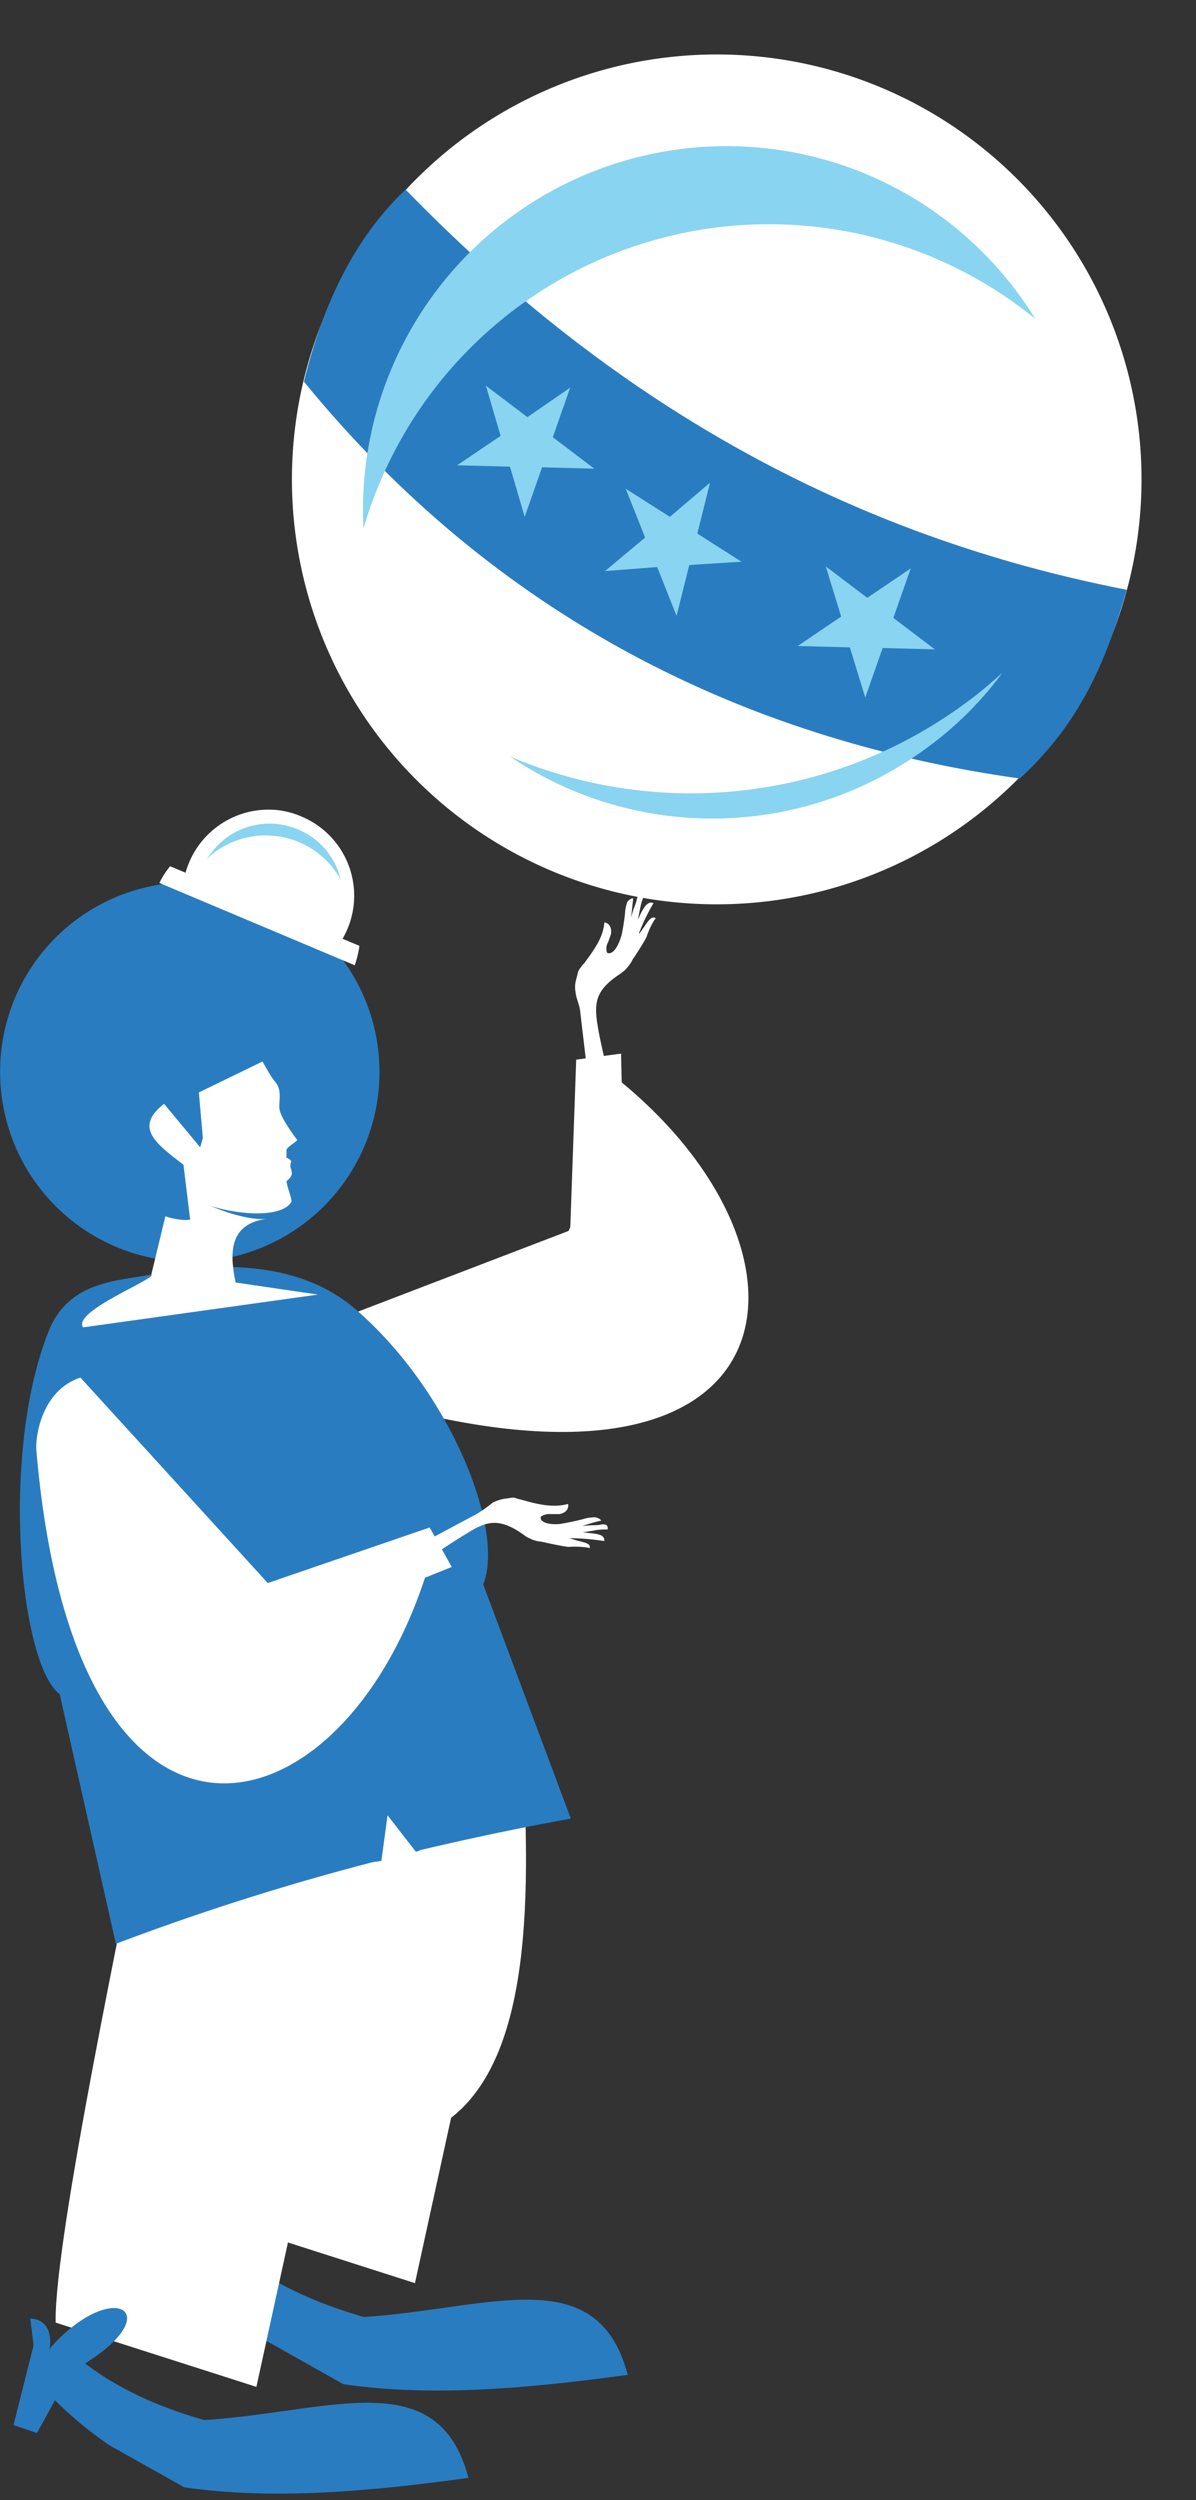<svg xmlns="http://www.w3.org/2000/svg" viewBox="-0.02 -8.122 178.754 373.522"><rect x="-0.02" y="-8.122" width="178.754" height="373.522" fill="#333333" stroke="none"/><title>Depositphotos_31435739_10</title><g data-name="Layer 2"><g data-name="Layer 1"><path fill="#89d4f0" d="M130.2 76.1l-.6 7.8 7.3 2.9-7.6 1.9-.6 7.8-4.1-6.7-7.6 1.9 5.1-6-4.2-6.6 7.3 2.9 5-5.9z"/><path d="M73.1 255.8l-27.3-12.2c-3 15.8-14.1 67.6-13.8 79.8l30 9.6 5.4-24.7c11.8-9.2 12.2-32.5 10.4-58.3z" fill="#fff"/><path d="M36.4 329.6c12.5-7.8 4-12.9-5.4-2.1.3-.4.7-4.5-2.9-4.6l.5 4-2.9 11.9 3.5 1.2 2.7-4.9a57.65 57.65 0 0 0 8.1 6.7h30c-10.2-2.4-23-4.3-33.6-12.2" fill="#2a7cc0"/><path d="M51.3 348.1c13 1.9 27.2.7 42.5-1.4-4.8-18.1-22.4-9-42.5-8.5l-11.2 3.6z" fill="#2a7cc0"/><path d="M69.1 194.5l-3.1.6-14.3-4.2c5.8-5.7 31.7-11.8 33.3-15.2 5-10.6 2.9-21.9 1.7-32.7-.1-1-.6-1.9-.7-2.9a4.08 4.08 0 0 1 .1-1.9c.3-1.1.2-1.2.7-1.8a2.65 2.65 0 0 1 .5-.6c1.3-1.8 2.8-3.7 3-6v-.1h.1s1.1.2.9 1.7c-.1.4-.3.8-.4 1.2a1.88 1.88 0 0 0-.2 1.6.37.37 0 0 0 .3.1c1 0 1.7-2 1.9-2.8a30.62 30.62 0 0 0 .5-3.2 5 5 0 0 1 .2-1.2 1.17 1.17 0 0 1 .9-1h.1v.1s-.1 1-.3 2.8c.3-1.3.7-2 .8-2.5s.3-1.3 1.1-.9l.1.1-.1.1a7.49 7.49 0 0 0-.5 1.6c-.1.4-.2 1.1-.4 1.9l.3-.6a5.56 5.56 0 0 1 .4-.8c.3-.5.8-1.4 1.6-1.1h.1l-.1.1a31.06 31.06 0 0 0-2 4.1l-.1.2v.2l.8-1.1c.7-1.1 1.2-1.6 1.7-1.2l-.2.2a12.27 12.27 0 0 0-1.2 2.6c-.4.8-1.7 2.8-1.7 2.8-.1.1-.1.2-.2.3a2.19 2.19 0 0 0-.3.5 6.42 6.42 0 0 1-1 1.3c-.2.2-.4.3-.6.5-3.7 2.4-4.1 4.2-3.5 7.8.3 1.9.8 3.9 1.2 5.8 3.1 15.4 4.8 26.6 3.8 27.2-8.7 5.6-10.1 11.2-23.8 15.9l-.7.2-.7.3" fill="#fff"/><path d="M86.1 150.2l6.7-.9.1 4.3c32.1 26.5 26.1 66.5-39 47.1-2.4-.8-7.9-4.3-7.6-10.1l38.9-14.9z" fill="#fff"/><path d="M49.4 271.3l-27.3-12.2C19 274.9 8 326.7 8.3 338.9l30 9.6 5.4-24.7c11.8-9.2 12.2-32.5 10.4-58.3z" fill="#fff"/><path d="M8.9 245l8.4 37.3a372.09 372.09 0 0 1 38.4-12.2c.5-.1 1.3-.1 1.3-.3l.9-6.7 4.2 5.4c.1.1.5-.1.7-.2 7.2-1.7 14.7-3.3 22.5-4.7l-13.1-35c3.3-8.2-5-29.1-19.3-41.3-8.4-7.1-20.7-6.9-30.3-5-5 1-12.4.9-15.4 8.6C0 209.1 2.9 240.5 8.9 245" fill="#2a7cc0"/><path d="M28.3 123.7A28.35 28.35 0 1 1 0 152a28.27 28.27 0 0 1 28.3-28.3" fill="#2a7cc0"/><path d="M12.7 345c12.5-7.8 4-12.9-5.4-2.1.3-.4.7-4.5-2.8-4.6l.5 4-3 11.9 3.5 1.2 2.7-4.9a57.65 57.65 0 0 0 8.1 6.7h29.9c-10.1-2.4-23-4.2-33.5-12.2" fill="#2a7cc0"/><path d="M53.7 133.2a15.29 15.29 0 0 1-.7 2.9l-29.2-12.3a13.25 13.25 0 0 1 1.6-2.5z" fill="#fff"/><path d="M45.1 113.9a12.82 12.82 0 0 1 6.8 16.8 13.85 13.85 0 0 1-2 3.3l-22.6-9.5a12.88 12.88 0 0 1 14-11.6 12.56 12.56 0 0 1 3.8 1" fill="#fff"/><path d="M44.5 115.8a10.76 10.76 0 0 1 6.4 7.5 12.8 12.8 0 0 0-17.4-5 8.6 8.6 0 0 0-2.6 2 10.84 10.84 0 0 1 13.6-4.5" fill="#89d4f0"/><path d="M25.9 168.6c2.2 2.5 9.9 5.7 13.8 5.4-5.3.8-5.5 4.8-4.5 9.5l12.3 1.8-35.1 4.9c-1.7-2.4 11.1-7.3 10.2-7.9z" fill="#fff"/><path d="M27.6 154.6c1.8-.9 5.4-6.6 7.8-7.1 2.7-.5 4.2 4.3 5.7 6 1.2 1.4.4 3.3.7 4.3.3 1.4 2.6 4.4 2.6 4.4 0 .2-1.6 1.1-1.6 1.5v1c0 .2-.1-.2-.1 0s.7.3.8.7a2 2 0 0 0-.1.9 2.92 2.92 0 0 1 .2.9c0 .6-.8 1.1-.8 1.2l.1.5c.2.9.8 2.3.6 2.6-2.2 3.5-15.5 1-17.7-2.9-1.7-3-7.6-8.8-7.1-11.5.5-2.1 6.8-1.4 8.9-2.5" fill="#fff"/><path d="M14.8 145.3c0 .8.7-.5 0 0-8.2 4.8-9.7 11.9-4.4 19 3.6 4.9 14.2 10.5 18 9.8l-1-8.2c-4.2-3.2-7.4-5.6-2.9-9.1l5.4 6.5.4-1.4-.6-6.8 10.7-5.2c3.3-3.2-.3-8.2.7-9.8-.2-.2-26-5.9-26.3 5.2" fill="#2a7cc0"/><path d="M16.7 220.4l-1.7-2.7-1.2-14.7c7.4 3.4 22.5 25.3 26.3 25.5 11.7.8 21.4-5.3 31.1-10.4a20.71 20.71 0 0 0 2.4-1.7 6.36 6.36 0 0 1 1.8-.6c1.1-.1 1.2-.3 1.9 0l.8.2c2.1.6 4.5 1.2 6.7.6h.1v.1s.2 1.1-1.3 1.4h-1.3a2.18 2.18 0 0 0-1.5.4v.3c.3.9 2.5.9 3.3.7 1.1-.2 2.1-.4 3.2-.7a5 5 0 0 1 1.2-.2 1.48 1.48 0 0 1 1.3.4v.1h-.1a22.07 22.07 0 0 0-2.7.8c1.3-.2 2.1-.1 2.6-.2s1.3-.2 1.2.6v.1h-.1a9.7 9.7 0 0 0-1.7.1c-.4.1-1.1.2-1.9.3l.7.1.9.1c.6.1 1.6.2 1.6 1v.1h-.2a34.21 34.21 0 0 0-4.6-.4h-.4l1.3.4c1.3.3 1.9.5 1.7 1.1l-.3-.1a13.83 13.83 0 0 0-2.9-.1c-.9-.1-3.2-.6-3.2-.6l-.4-.1c-.2 0-.3-.1-.6-.1a4.28 4.28 0 0 1-1.6-.5 2.51 2.51 0 0 1-.7-.4c-3.6-2.6-5.5-2.3-8.5-.4-1.7 1-3.3 2.1-5 3.2-13.2 8.5-23 14.1-24 13.4-8.4-6.1-14.2-5.4-23.5-16.4l-.5-.6-.2-.1" fill="#fff"/><path d="M64.2 220.1l3.3 5.9-4 1.6c-13 39.6-52.4 48.5-58.1-19.2-.1-2.5 1.1-8.9 6.6-10.7l28 30.7z" fill="#fff"/><path d="M27.5 363.5c13 1.9 27.2.7 42.5-1.4-4.8-18.1-22.4-9-42.5-8.5l-11.2 3.6z" fill="#2a7cc0"/><path d="M128.7 3.8a63.49 63.49 0 1 1-81.3 38.1 63.5 63.5 0 0 1 81.3-38.1" fill="#fff"/><path d="M60.6 20.2c28.5 29.3 63 51.1 107.8 59.8-3.2 10.9-7 19.9-16 28.2-42.1-5.9-78.8-24.8-107-59.3 2.9-11.8 7.7-21.6 15.2-28.7" fill="#2a7cc0"/><path d="M126.9 16.9a54.31 54.31 0 0 1 27.8 22.6 63.12 63.12 0 0 0-99.1 27.4c-.5 1.3-.9 2.6-1.3 3.9a54.34 54.34 0 0 1 72.6-53.9" fill="#89d4f0"/><path d="M138.8 103.4a52.15 52.15 0 0 0 11-11c-1.7 1.5-3.4 3-5.2 4.3a69.2 69.2 0 0 1-68.4 8.2 53.94 53.94 0 0 0 62.6-1.5" fill="#89d4f0"/><path fill="#89d4f0" d="M106.1 64l-1.9 7.6 6.6 4.2-7.8.5-1.9 7.6-2.9-7.3-7.8.6 6-5-2.9-7.3 6.6 4.2 6-5.1z"/><path fill="#89d4f0" d="M136.1 76.8l-2.6 7.4 6.2 4.7-7.8-.2-2.6 7.4-2.3-7.5-7.8-.2 6.5-4.4-2.3-7.5 6.2 4.7 6.5-4.4z"/><path fill="#89d4f0" d="M85.2 49.8l-2.6 7.4 6.2 4.7-7.8-.2-2.6 7.4-2.2-7.5-7.9-.2 6.5-4.4-2.2-7.5 6.2 4.7 6.4-4.4z"/></g></g></svg>